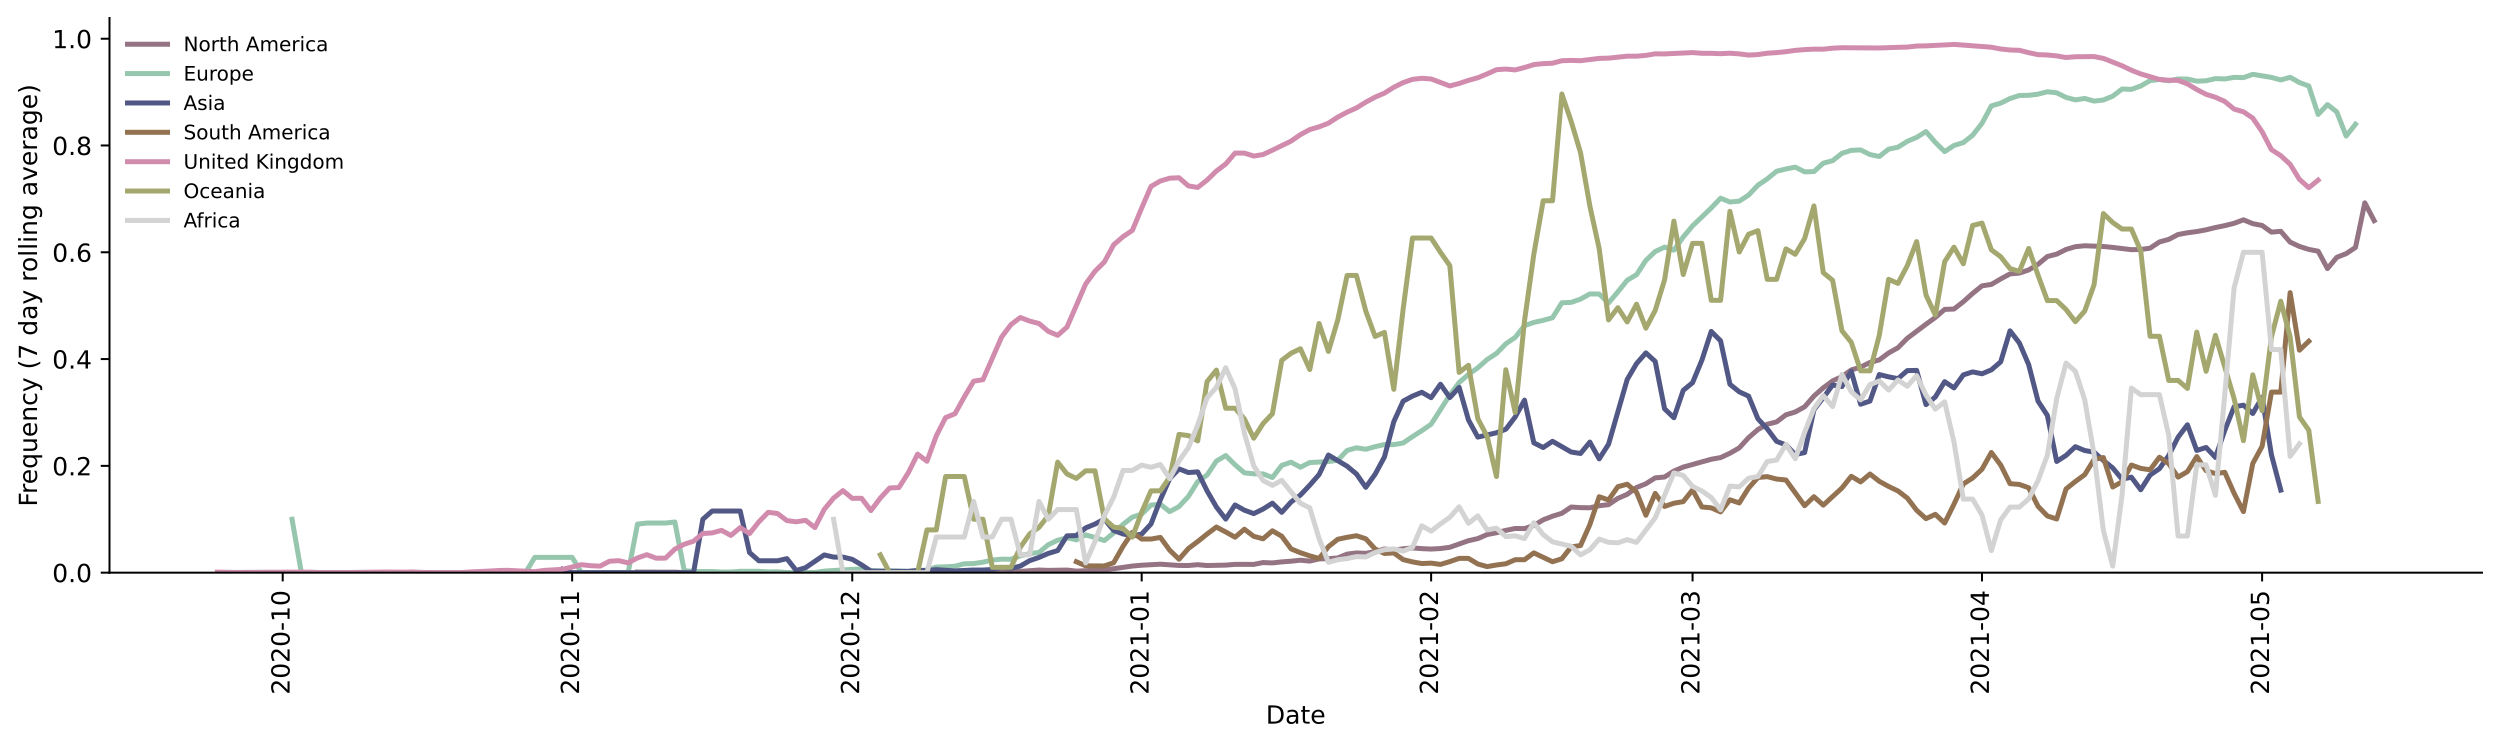 <?xml version="1.0" encoding="utf-8" standalone="no"?>
<!DOCTYPE svg PUBLIC "-//W3C//DTD SVG 1.1//EN"
  "http://www.w3.org/Graphics/SVG/1.1/DTD/svg11.dtd">
<!-- Created with matplotlib (https://matplotlib.org/) -->
<svg height="298.621pt" version="1.1" viewBox="0 0 999.581 298.621" width="999.581pt" xmlns="http://www.w3.org/2000/svg" xmlns:xlink="http://www.w3.org/1999/xlink">
 <defs>
  <style type="text/css">*{stroke-linecap:butt;stroke-linejoin:round;}</style>
 </defs>
 <g id="figure_1">
  <g id="patch_1">
   <path d="M 0 298.621 
L 999.581 298.621 
L 999.581 0 
L 0 0 
z
" style="fill:#ffffff;"/>
  </g>
  <g id="axes_1">
   <g id="patch_2">
    <path d="M 43.781 228.96 
L 992.381 228.96 
L 992.381 7.2 
L 43.781 7.2 
z
" style="fill:#ffffff;"/>
   </g>
   <g id="matplotlib.axis_1">
    <g id="xtick_1">
     <g id="line2d_1">
      <defs>
       <path d="M 0 0 
L 0 3.5 
" id="mb6d59437ed" style="stroke:#000000;stroke-width:0.8;"/>
      </defs>
      <g>
       <use style="stroke:#000000;stroke-width:0.8;" x="113.032" xlink:href="#mb6d59437ed" y="228.96"/>
      </g>
     </g>
     <g id="text_1">
      <!-- 2020-10 -->
      <g transform="translate(115.791 277.743)rotate(-90)scale(0.1 -0.1)">
       <defs>
        <path d="M 19.188 8.297 
L 53.609 8.297 
L 53.609 0 
L 7.328 0 
L 7.328 8.297 
Q 12.938 14.109 22.625 23.891 
Q 32.328 33.688 34.812 36.531 
Q 39.547 41.844 41.422 45.531 
Q 43.312 49.219 43.312 52.781 
Q 43.312 58.594 39.234 62.25 
Q 35.156 65.922 28.609 65.922 
Q 23.969 65.922 18.812 64.312 
Q 13.672 62.703 7.812 59.422 
L 7.812 69.391 
Q 13.766 71.781 18.938 73 
Q 24.125 74.219 28.422 74.219 
Q 39.75 74.219 46.484 68.547 
Q 53.219 62.891 53.219 53.422 
Q 53.219 48.922 51.531 44.891 
Q 49.859 40.875 45.406 35.406 
Q 44.188 33.984 37.641 27.219 
Q 31.109 20.453 19.188 8.297 
z
" id="DejaVuSans-50"/>
        <path d="M 31.781 66.406 
Q 24.172 66.406 20.328 58.906 
Q 16.5 51.422 16.5 36.375 
Q 16.5 21.391 20.328 13.891 
Q 24.172 6.391 31.781 6.391 
Q 39.453 6.391 43.281 13.891 
Q 47.125 21.391 47.125 36.375 
Q 47.125 51.422 43.281 58.906 
Q 39.453 66.406 31.781 66.406 
z
M 31.781 74.219 
Q 44.047 74.219 50.516 64.516 
Q 56.984 54.828 56.984 36.375 
Q 56.984 17.969 50.516 8.266 
Q 44.047 -1.422 31.781 -1.422 
Q 19.531 -1.422 13.062 8.266 
Q 6.594 17.969 6.594 36.375 
Q 6.594 54.828 13.062 64.516 
Q 19.531 74.219 31.781 74.219 
z
" id="DejaVuSans-48"/>
        <path d="M 4.891 31.391 
L 31.203 31.391 
L 31.203 23.391 
L 4.891 23.391 
z
" id="DejaVuSans-45"/>
        <path d="M 12.406 8.297 
L 28.516 8.297 
L 28.516 63.922 
L 10.984 60.406 
L 10.984 69.391 
L 28.422 72.906 
L 38.281 72.906 
L 38.281 8.297 
L 54.391 8.297 
L 54.391 0 
L 12.406 0 
z
" id="DejaVuSans-49"/>
       </defs>
       <use xlink:href="#DejaVuSans-50"/>
       <use x="63.623" xlink:href="#DejaVuSans-48"/>
       <use x="127.246" xlink:href="#DejaVuSans-50"/>
       <use x="190.869" xlink:href="#DejaVuSans-48"/>
       <use x="254.492" xlink:href="#DejaVuSans-45"/>
       <use x="290.576" xlink:href="#DejaVuSans-49"/>
       <use x="354.199" xlink:href="#DejaVuSans-48"/>
      </g>
     </g>
    </g>
    <g id="xtick_2">
     <g id="line2d_2">
      <g>
       <use style="stroke:#000000;stroke-width:0.8;" x="228.76" xlink:href="#mb6d59437ed" y="228.96"/>
      </g>
     </g>
     <g id="text_2">
      <!-- 2020-11 -->
      <g transform="translate(231.519 277.743)rotate(-90)scale(0.1 -0.1)">
       <use xlink:href="#DejaVuSans-50"/>
       <use x="63.623" xlink:href="#DejaVuSans-48"/>
       <use x="127.246" xlink:href="#DejaVuSans-50"/>
       <use x="190.869" xlink:href="#DejaVuSans-48"/>
       <use x="254.492" xlink:href="#DejaVuSans-45"/>
       <use x="290.576" xlink:href="#DejaVuSans-49"/>
       <use x="354.199" xlink:href="#DejaVuSans-49"/>
      </g>
     </g>
    </g>
    <g id="xtick_3">
     <g id="line2d_3">
      <g>
       <use style="stroke:#000000;stroke-width:0.8;" x="340.755" xlink:href="#mb6d59437ed" y="228.96"/>
      </g>
     </g>
     <g id="text_3">
      <!-- 2020-12 -->
      <g transform="translate(343.515 277.743)rotate(-90)scale(0.1 -0.1)">
       <use xlink:href="#DejaVuSans-50"/>
       <use x="63.623" xlink:href="#DejaVuSans-48"/>
       <use x="127.246" xlink:href="#DejaVuSans-50"/>
       <use x="190.869" xlink:href="#DejaVuSans-48"/>
       <use x="254.492" xlink:href="#DejaVuSans-45"/>
       <use x="290.576" xlink:href="#DejaVuSans-49"/>
       <use x="354.199" xlink:href="#DejaVuSans-50"/>
      </g>
     </g>
    </g>
    <g id="xtick_4">
     <g id="line2d_4">
      <g>
       <use style="stroke:#000000;stroke-width:0.8;" x="456.484" xlink:href="#mb6d59437ed" y="228.96"/>
      </g>
     </g>
     <g id="text_4">
      <!-- 2021-01 -->
      <g transform="translate(459.243 277.743)rotate(-90)scale(0.1 -0.1)">
       <use xlink:href="#DejaVuSans-50"/>
       <use x="63.623" xlink:href="#DejaVuSans-48"/>
       <use x="127.246" xlink:href="#DejaVuSans-50"/>
       <use x="190.869" xlink:href="#DejaVuSans-49"/>
       <use x="254.492" xlink:href="#DejaVuSans-45"/>
       <use x="290.576" xlink:href="#DejaVuSans-48"/>
       <use x="354.199" xlink:href="#DejaVuSans-49"/>
      </g>
     </g>
    </g>
    <g id="xtick_5">
     <g id="line2d_5">
      <g>
       <use style="stroke:#000000;stroke-width:0.8;" x="572.212" xlink:href="#mb6d59437ed" y="228.96"/>
      </g>
     </g>
     <g id="text_5">
      <!-- 2021-02 -->
      <g transform="translate(574.972 277.743)rotate(-90)scale(0.1 -0.1)">
       <use xlink:href="#DejaVuSans-50"/>
       <use x="63.623" xlink:href="#DejaVuSans-48"/>
       <use x="127.246" xlink:href="#DejaVuSans-50"/>
       <use x="190.869" xlink:href="#DejaVuSans-49"/>
       <use x="254.492" xlink:href="#DejaVuSans-45"/>
       <use x="290.576" xlink:href="#DejaVuSans-48"/>
       <use x="354.199" xlink:href="#DejaVuSans-50"/>
      </g>
     </g>
    </g>
    <g id="xtick_6">
     <g id="line2d_6">
      <g>
       <use style="stroke:#000000;stroke-width:0.8;" x="676.741" xlink:href="#mb6d59437ed" y="228.96"/>
      </g>
     </g>
     <g id="text_6">
      <!-- 2021-03 -->
      <g transform="translate(679.501 277.743)rotate(-90)scale(0.1 -0.1)">
       <defs>
        <path d="M 40.578 39.312 
Q 47.656 37.797 51.625 33 
Q 55.609 28.219 55.609 21.188 
Q 55.609 10.406 48.188 4.484 
Q 40.766 -1.422 27.094 -1.422 
Q 22.516 -1.422 17.656 -0.516 
Q 12.797 0.391 7.625 2.203 
L 7.625 11.719 
Q 11.719 9.328 16.594 8.109 
Q 21.484 6.891 26.812 6.891 
Q 36.078 6.891 40.938 10.547 
Q 45.797 14.203 45.797 21.188 
Q 45.797 27.641 41.281 31.266 
Q 36.766 34.906 28.719 34.906 
L 20.219 34.906 
L 20.219 43.016 
L 29.109 43.016 
Q 36.375 43.016 40.234 45.922 
Q 44.094 48.828 44.094 54.297 
Q 44.094 59.906 40.109 62.906 
Q 36.141 65.922 28.719 65.922 
Q 24.656 65.922 20.016 65.031 
Q 15.375 64.156 9.812 62.312 
L 9.812 71.094 
Q 15.438 72.656 20.344 73.438 
Q 25.25 74.219 29.594 74.219 
Q 40.828 74.219 47.359 69.109 
Q 53.906 64.016 53.906 55.328 
Q 53.906 49.266 50.438 45.094 
Q 46.969 40.922 40.578 39.312 
z
" id="DejaVuSans-51"/>
       </defs>
       <use xlink:href="#DejaVuSans-50"/>
       <use x="63.623" xlink:href="#DejaVuSans-48"/>
       <use x="127.246" xlink:href="#DejaVuSans-50"/>
       <use x="190.869" xlink:href="#DejaVuSans-49"/>
       <use x="254.492" xlink:href="#DejaVuSans-45"/>
       <use x="290.576" xlink:href="#DejaVuSans-48"/>
       <use x="354.199" xlink:href="#DejaVuSans-51"/>
      </g>
     </g>
    </g>
    <g id="xtick_7">
     <g id="line2d_7">
      <g>
       <use style="stroke:#000000;stroke-width:0.8;" x="792.47" xlink:href="#mb6d59437ed" y="228.96"/>
      </g>
     </g>
     <g id="text_7">
      <!-- 2021-04 -->
      <g transform="translate(795.229 277.743)rotate(-90)scale(0.1 -0.1)">
       <defs>
        <path d="M 37.797 64.312 
L 12.891 25.391 
L 37.797 25.391 
z
M 35.203 72.906 
L 47.609 72.906 
L 47.609 25.391 
L 58.016 25.391 
L 58.016 17.188 
L 47.609 17.188 
L 47.609 0 
L 37.797 0 
L 37.797 17.188 
L 4.891 17.188 
L 4.891 26.703 
z
" id="DejaVuSans-52"/>
       </defs>
       <use xlink:href="#DejaVuSans-50"/>
       <use x="63.623" xlink:href="#DejaVuSans-48"/>
       <use x="127.246" xlink:href="#DejaVuSans-50"/>
       <use x="190.869" xlink:href="#DejaVuSans-49"/>
       <use x="254.492" xlink:href="#DejaVuSans-45"/>
       <use x="290.576" xlink:href="#DejaVuSans-48"/>
       <use x="354.199" xlink:href="#DejaVuSans-52"/>
      </g>
     </g>
    </g>
    <g id="xtick_8">
     <g id="line2d_8">
      <g>
       <use style="stroke:#000000;stroke-width:0.8;" x="904.465" xlink:href="#mb6d59437ed" y="228.96"/>
      </g>
     </g>
     <g id="text_8">
      <!-- 2021-05 -->
      <g transform="translate(907.224 277.743)rotate(-90)scale(0.1 -0.1)">
       <defs>
        <path d="M 10.797 72.906 
L 49.516 72.906 
L 49.516 64.594 
L 19.828 64.594 
L 19.828 46.734 
Q 21.969 47.469 24.109 47.828 
Q 26.266 48.188 28.422 48.188 
Q 40.625 48.188 47.75 41.5 
Q 54.891 34.812 54.891 23.391 
Q 54.891 11.625 47.562 5.094 
Q 40.234 -1.422 26.906 -1.422 
Q 22.312 -1.422 17.547 -0.641 
Q 12.797 0.141 7.719 1.703 
L 7.719 11.625 
Q 12.109 9.234 16.797 8.062 
Q 21.484 6.891 26.703 6.891 
Q 35.156 6.891 40.078 11.328 
Q 45.016 15.766 45.016 23.391 
Q 45.016 31 40.078 35.438 
Q 35.156 39.891 26.703 39.891 
Q 22.75 39.891 18.812 39.016 
Q 14.891 38.141 10.797 36.281 
z
" id="DejaVuSans-53"/>
       </defs>
       <use xlink:href="#DejaVuSans-50"/>
       <use x="63.623" xlink:href="#DejaVuSans-48"/>
       <use x="127.246" xlink:href="#DejaVuSans-50"/>
       <use x="190.869" xlink:href="#DejaVuSans-49"/>
       <use x="254.492" xlink:href="#DejaVuSans-45"/>
       <use x="290.576" xlink:href="#DejaVuSans-48"/>
       <use x="354.199" xlink:href="#DejaVuSans-53"/>
      </g>
     </g>
    </g>
    <g id="text_9">
     <!-- Date -->
     <g transform="translate(506.13 289.341)scale(0.1 -0.1)">
      <defs>
       <path d="M 19.672 64.797 
L 19.672 8.109 
L 31.594 8.109 
Q 46.688 8.109 53.688 14.938 
Q 60.688 21.781 60.688 36.531 
Q 60.688 51.172 53.688 57.984 
Q 46.688 64.797 31.594 64.797 
z
M 9.812 72.906 
L 30.078 72.906 
Q 51.266 72.906 61.172 64.094 
Q 71.094 55.281 71.094 36.531 
Q 71.094 17.672 61.125 8.828 
Q 51.172 0 30.078 0 
L 9.812 0 
z
" id="DejaVuSans-68"/>
       <path d="M 34.281 27.484 
Q 23.391 27.484 19.188 25 
Q 14.984 22.516 14.984 16.5 
Q 14.984 11.719 18.141 8.906 
Q 21.297 6.109 26.703 6.109 
Q 34.188 6.109 38.703 11.406 
Q 43.219 16.703 43.219 25.484 
L 43.219 27.484 
z
M 52.203 31.203 
L 52.203 0 
L 43.219 0 
L 43.219 8.297 
Q 40.141 3.328 35.547 0.953 
Q 30.953 -1.422 24.312 -1.422 
Q 15.922 -1.422 10.953 3.297 
Q 6 8.016 6 15.922 
Q 6 25.141 12.172 29.828 
Q 18.359 34.516 30.609 34.516 
L 43.219 34.516 
L 43.219 35.406 
Q 43.219 41.609 39.141 45 
Q 35.062 48.391 27.688 48.391 
Q 23 48.391 18.547 47.266 
Q 14.109 46.141 10.016 43.891 
L 10.016 52.203 
Q 14.938 54.109 19.578 55.047 
Q 24.219 56 28.609 56 
Q 40.484 56 46.344 49.844 
Q 52.203 43.703 52.203 31.203 
z
" id="DejaVuSans-97"/>
       <path d="M 18.312 70.219 
L 18.312 54.688 
L 36.812 54.688 
L 36.812 47.703 
L 18.312 47.703 
L 18.312 18.016 
Q 18.312 11.328 20.141 9.422 
Q 21.969 7.516 27.594 7.516 
L 36.812 7.516 
L 36.812 0 
L 27.594 0 
Q 17.188 0 13.234 3.875 
Q 9.281 7.766 9.281 18.016 
L 9.281 47.703 
L 2.688 47.703 
L 2.688 54.688 
L 9.281 54.688 
L 9.281 70.219 
z
" id="DejaVuSans-116"/>
       <path d="M 56.203 29.594 
L 56.203 25.203 
L 14.891 25.203 
Q 15.484 15.922 20.484 11.062 
Q 25.484 6.203 34.422 6.203 
Q 39.594 6.203 44.453 7.469 
Q 49.312 8.734 54.109 11.281 
L 54.109 2.781 
Q 49.266 0.734 44.188 -0.344 
Q 39.109 -1.422 33.891 -1.422 
Q 20.797 -1.422 13.156 6.188 
Q 5.516 13.812 5.516 26.812 
Q 5.516 40.234 12.766 48.109 
Q 20.016 56 32.328 56 
Q 43.359 56 49.781 48.891 
Q 56.203 41.797 56.203 29.594 
z
M 47.219 32.234 
Q 47.125 39.594 43.094 43.984 
Q 39.062 48.391 32.422 48.391 
Q 24.906 48.391 20.391 44.141 
Q 15.875 39.891 15.188 32.172 
z
" id="DejaVuSans-101"/>
      </defs>
      <use xlink:href="#DejaVuSans-68"/>
      <use x="77.002" xlink:href="#DejaVuSans-97"/>
      <use x="138.281" xlink:href="#DejaVuSans-116"/>
      <use x="177.49" xlink:href="#DejaVuSans-101"/>
     </g>
    </g>
   </g>
   <g id="matplotlib.axis_2">
    <g id="ytick_1">
     <g id="line2d_9">
      <defs>
       <path d="M 0 0 
L -3.5 0 
" id="mf42c16e3db" style="stroke:#000000;stroke-width:0.8;"/>
      </defs>
      <g>
       <use style="stroke:#000000;stroke-width:0.8;" x="43.781" xlink:href="#mf42c16e3db" y="228.96"/>
      </g>
     </g>
     <g id="text_10">
      <!-- 0.0 -->
      <g transform="translate(20.878 232.759)scale(0.1 -0.1)">
       <defs>
        <path d="M 10.688 12.406 
L 21 12.406 
L 21 0 
L 10.688 0 
z
" id="DejaVuSans-46"/>
       </defs>
       <use xlink:href="#DejaVuSans-48"/>
       <use x="63.623" xlink:href="#DejaVuSans-46"/>
       <use x="95.41" xlink:href="#DejaVuSans-48"/>
      </g>
     </g>
    </g>
    <g id="ytick_2">
     <g id="line2d_10">
      <g>
       <use style="stroke:#000000;stroke-width:0.8;" x="43.781" xlink:href="#mf42c16e3db" y="186.263"/>
      </g>
     </g>
     <g id="text_11">
      <!-- 0.2 -->
      <g transform="translate(20.878 190.062)scale(0.1 -0.1)">
       <use xlink:href="#DejaVuSans-48"/>
       <use x="63.623" xlink:href="#DejaVuSans-46"/>
       <use x="95.41" xlink:href="#DejaVuSans-50"/>
      </g>
     </g>
    </g>
    <g id="ytick_3">
     <g id="line2d_11">
      <g>
       <use style="stroke:#000000;stroke-width:0.8;" x="43.781" xlink:href="#mf42c16e3db" y="143.566"/>
      </g>
     </g>
     <g id="text_12">
      <!-- 0.4 -->
      <g transform="translate(20.878 147.365)scale(0.1 -0.1)">
       <use xlink:href="#DejaVuSans-48"/>
       <use x="63.623" xlink:href="#DejaVuSans-46"/>
       <use x="95.41" xlink:href="#DejaVuSans-52"/>
      </g>
     </g>
    </g>
    <g id="ytick_4">
     <g id="line2d_12">
      <g>
       <use style="stroke:#000000;stroke-width:0.8;" x="43.781" xlink:href="#mf42c16e3db" y="100.869"/>
      </g>
     </g>
     <g id="text_13">
      <!-- 0.6 -->
      <g transform="translate(20.878 104.668)scale(0.1 -0.1)">
       <defs>
        <path d="M 33.016 40.375 
Q 26.375 40.375 22.484 35.828 
Q 18.609 31.297 18.609 23.391 
Q 18.609 15.531 22.484 10.953 
Q 26.375 6.391 33.016 6.391 
Q 39.656 6.391 43.531 10.953 
Q 47.406 15.531 47.406 23.391 
Q 47.406 31.297 43.531 35.828 
Q 39.656 40.375 33.016 40.375 
z
M 52.594 71.297 
L 52.594 62.312 
Q 48.875 64.062 45.094 64.984 
Q 41.312 65.922 37.594 65.922 
Q 27.828 65.922 22.672 59.328 
Q 17.531 52.734 16.797 39.406 
Q 19.672 43.656 24.016 45.922 
Q 28.375 48.188 33.594 48.188 
Q 44.578 48.188 50.953 41.516 
Q 57.328 34.859 57.328 23.391 
Q 57.328 12.156 50.688 5.359 
Q 44.047 -1.422 33.016 -1.422 
Q 20.359 -1.422 13.672 8.266 
Q 6.984 17.969 6.984 36.375 
Q 6.984 53.656 15.188 63.938 
Q 23.391 74.219 37.203 74.219 
Q 40.922 74.219 44.703 73.484 
Q 48.484 72.75 52.594 71.297 
z
" id="DejaVuSans-54"/>
       </defs>
       <use xlink:href="#DejaVuSans-48"/>
       <use x="63.623" xlink:href="#DejaVuSans-46"/>
       <use x="95.41" xlink:href="#DejaVuSans-54"/>
      </g>
     </g>
    </g>
    <g id="ytick_5">
     <g id="line2d_13">
      <g>
       <use style="stroke:#000000;stroke-width:0.8;" x="43.781" xlink:href="#mf42c16e3db" y="58.172"/>
      </g>
     </g>
     <g id="text_14">
      <!-- 0.8 -->
      <g transform="translate(20.878 61.971)scale(0.1 -0.1)">
       <defs>
        <path d="M 31.781 34.625 
Q 24.75 34.625 20.719 30.859 
Q 16.703 27.094 16.703 20.516 
Q 16.703 13.922 20.719 10.156 
Q 24.75 6.391 31.781 6.391 
Q 38.812 6.391 42.859 10.172 
Q 46.922 13.969 46.922 20.516 
Q 46.922 27.094 42.891 30.859 
Q 38.875 34.625 31.781 34.625 
z
M 21.922 38.812 
Q 15.578 40.375 12.031 44.719 
Q 8.5 49.078 8.5 55.328 
Q 8.5 64.062 14.719 69.141 
Q 20.953 74.219 31.781 74.219 
Q 42.672 74.219 48.875 69.141 
Q 55.078 64.062 55.078 55.328 
Q 55.078 49.078 51.531 44.719 
Q 48 40.375 41.703 38.812 
Q 48.828 37.156 52.797 32.312 
Q 56.781 27.484 56.781 20.516 
Q 56.781 9.906 50.312 4.234 
Q 43.844 -1.422 31.781 -1.422 
Q 19.734 -1.422 13.25 4.234 
Q 6.781 9.906 6.781 20.516 
Q 6.781 27.484 10.781 32.312 
Q 14.797 37.156 21.922 38.812 
z
M 18.312 54.391 
Q 18.312 48.734 21.844 45.562 
Q 25.391 42.391 31.781 42.391 
Q 38.141 42.391 41.719 45.562 
Q 45.312 48.734 45.312 54.391 
Q 45.312 60.062 41.719 63.234 
Q 38.141 66.406 31.781 66.406 
Q 25.391 66.406 21.844 63.234 
Q 18.312 60.062 18.312 54.391 
z
" id="DejaVuSans-56"/>
       </defs>
       <use xlink:href="#DejaVuSans-48"/>
       <use x="63.623" xlink:href="#DejaVuSans-46"/>
       <use x="95.41" xlink:href="#DejaVuSans-56"/>
      </g>
     </g>
    </g>
    <g id="ytick_6">
     <g id="line2d_14">
      <g>
       <use style="stroke:#000000;stroke-width:0.8;" x="43.781" xlink:href="#mf42c16e3db" y="15.474"/>
      </g>
     </g>
     <g id="text_15">
      <!-- 1.0 -->
      <g transform="translate(20.878 19.274)scale(0.1 -0.1)">
       <use xlink:href="#DejaVuSans-49"/>
       <use x="63.623" xlink:href="#DejaVuSans-46"/>
       <use x="95.41" xlink:href="#DejaVuSans-48"/>
      </g>
     </g>
    </g>
    <g id="text_16">
     <!-- Frequency (7 day rolling average) -->
     <g transform="translate(14.798 202.529)rotate(-90)scale(0.1 -0.1)">
      <defs>
       <path d="M 9.812 72.906 
L 51.703 72.906 
L 51.703 64.594 
L 19.672 64.594 
L 19.672 43.109 
L 48.578 43.109 
L 48.578 34.812 
L 19.672 34.812 
L 19.672 0 
L 9.812 0 
z
" id="DejaVuSans-70"/>
       <path d="M 41.109 46.297 
Q 39.594 47.172 37.812 47.578 
Q 36.031 48 33.891 48 
Q 26.266 48 22.188 43.047 
Q 18.109 38.094 18.109 28.812 
L 18.109 0 
L 9.078 0 
L 9.078 54.688 
L 18.109 54.688 
L 18.109 46.188 
Q 20.953 51.172 25.484 53.578 
Q 30.031 56 36.531 56 
Q 37.453 56 38.578 55.875 
Q 39.703 55.766 41.062 55.516 
z
" id="DejaVuSans-114"/>
       <path d="M 14.797 27.297 
Q 14.797 17.391 18.875 11.75 
Q 22.953 6.109 30.078 6.109 
Q 37.203 6.109 41.297 11.75 
Q 45.406 17.391 45.406 27.297 
Q 45.406 37.203 41.297 42.844 
Q 37.203 48.484 30.078 48.484 
Q 22.953 48.484 18.875 42.844 
Q 14.797 37.203 14.797 27.297 
z
M 45.406 8.203 
Q 42.578 3.328 38.25 0.953 
Q 33.938 -1.422 27.875 -1.422 
Q 17.969 -1.422 11.734 6.484 
Q 5.516 14.406 5.516 27.297 
Q 5.516 40.188 11.734 48.094 
Q 17.969 56 27.875 56 
Q 33.938 56 38.25 53.625 
Q 42.578 51.266 45.406 46.391 
L 45.406 54.688 
L 54.391 54.688 
L 54.391 -20.797 
L 45.406 -20.797 
z
" id="DejaVuSans-113"/>
       <path d="M 8.5 21.578 
L 8.5 54.688 
L 17.484 54.688 
L 17.484 21.922 
Q 17.484 14.156 20.5 10.266 
Q 23.531 6.391 29.594 6.391 
Q 36.859 6.391 41.078 11.031 
Q 45.312 15.672 45.312 23.688 
L 45.312 54.688 
L 54.297 54.688 
L 54.297 0 
L 45.312 0 
L 45.312 8.406 
Q 42.047 3.422 37.719 1 
Q 33.406 -1.422 27.688 -1.422 
Q 18.266 -1.422 13.375 4.438 
Q 8.5 10.297 8.5 21.578 
z
M 31.109 56 
z
" id="DejaVuSans-117"/>
       <path d="M 54.891 33.016 
L 54.891 0 
L 45.906 0 
L 45.906 32.719 
Q 45.906 40.484 42.875 44.328 
Q 39.844 48.188 33.797 48.188 
Q 26.516 48.188 22.312 43.547 
Q 18.109 38.922 18.109 30.906 
L 18.109 0 
L 9.078 0 
L 9.078 54.688 
L 18.109 54.688 
L 18.109 46.188 
Q 21.344 51.125 25.703 53.562 
Q 30.078 56 35.797 56 
Q 45.219 56 50.047 50.172 
Q 54.891 44.344 54.891 33.016 
z
" id="DejaVuSans-110"/>
       <path d="M 48.781 52.594 
L 48.781 44.188 
Q 44.969 46.297 41.141 47.344 
Q 37.312 48.391 33.406 48.391 
Q 24.656 48.391 19.812 42.844 
Q 14.984 37.312 14.984 27.297 
Q 14.984 17.281 19.812 11.734 
Q 24.656 6.203 33.406 6.203 
Q 37.312 6.203 41.141 7.25 
Q 44.969 8.297 48.781 10.406 
L 48.781 2.094 
Q 45.016 0.344 40.984 -0.531 
Q 36.969 -1.422 32.422 -1.422 
Q 20.062 -1.422 12.781 6.344 
Q 5.516 14.109 5.516 27.297 
Q 5.516 40.672 12.859 48.328 
Q 20.219 56 33.016 56 
Q 37.156 56 41.109 55.141 
Q 45.062 54.297 48.781 52.594 
z
" id="DejaVuSans-99"/>
       <path d="M 32.172 -5.078 
Q 28.375 -14.844 24.75 -17.812 
Q 21.141 -20.797 15.094 -20.797 
L 7.906 -20.797 
L 7.906 -13.281 
L 13.188 -13.281 
Q 16.891 -13.281 18.938 -11.516 
Q 21 -9.766 23.484 -3.219 
L 25.094 0.875 
L 2.984 54.688 
L 12.5 54.688 
L 29.594 11.922 
L 46.688 54.688 
L 56.203 54.688 
z
" id="DejaVuSans-121"/>
       <path id="DejaVuSans-32"/>
       <path d="M 31 75.875 
Q 24.469 64.656 21.281 53.656 
Q 18.109 42.672 18.109 31.391 
Q 18.109 20.125 21.312 9.062 
Q 24.516 -2 31 -13.188 
L 23.188 -13.188 
Q 15.875 -1.703 12.234 9.375 
Q 8.594 20.453 8.594 31.391 
Q 8.594 42.281 12.203 53.312 
Q 15.828 64.359 23.188 75.875 
z
" id="DejaVuSans-40"/>
       <path d="M 8.203 72.906 
L 55.078 72.906 
L 55.078 68.703 
L 28.609 0 
L 18.312 0 
L 43.219 64.594 
L 8.203 64.594 
z
" id="DejaVuSans-55"/>
       <path d="M 45.406 46.391 
L 45.406 75.984 
L 54.391 75.984 
L 54.391 0 
L 45.406 0 
L 45.406 8.203 
Q 42.578 3.328 38.25 0.953 
Q 33.938 -1.422 27.875 -1.422 
Q 17.969 -1.422 11.734 6.484 
Q 5.516 14.406 5.516 27.297 
Q 5.516 40.188 11.734 48.094 
Q 17.969 56 27.875 56 
Q 33.938 56 38.25 53.625 
Q 42.578 51.266 45.406 46.391 
z
M 14.797 27.297 
Q 14.797 17.391 18.875 11.75 
Q 22.953 6.109 30.078 6.109 
Q 37.203 6.109 41.297 11.75 
Q 45.406 17.391 45.406 27.297 
Q 45.406 37.203 41.297 42.844 
Q 37.203 48.484 30.078 48.484 
Q 22.953 48.484 18.875 42.844 
Q 14.797 37.203 14.797 27.297 
z
" id="DejaVuSans-100"/>
       <path d="M 30.609 48.391 
Q 23.391 48.391 19.188 42.75 
Q 14.984 37.109 14.984 27.297 
Q 14.984 17.484 19.156 11.844 
Q 23.344 6.203 30.609 6.203 
Q 37.797 6.203 41.984 11.859 
Q 46.188 17.531 46.188 27.297 
Q 46.188 37.016 41.984 42.703 
Q 37.797 48.391 30.609 48.391 
z
M 30.609 56 
Q 42.328 56 49.016 48.375 
Q 55.719 40.766 55.719 27.297 
Q 55.719 13.875 49.016 6.219 
Q 42.328 -1.422 30.609 -1.422 
Q 18.844 -1.422 12.172 6.219 
Q 5.516 13.875 5.516 27.297 
Q 5.516 40.766 12.172 48.375 
Q 18.844 56 30.609 56 
z
" id="DejaVuSans-111"/>
       <path d="M 9.422 75.984 
L 18.406 75.984 
L 18.406 0 
L 9.422 0 
z
" id="DejaVuSans-108"/>
       <path d="M 9.422 54.688 
L 18.406 54.688 
L 18.406 0 
L 9.422 0 
z
M 9.422 75.984 
L 18.406 75.984 
L 18.406 64.594 
L 9.422 64.594 
z
" id="DejaVuSans-105"/>
       <path d="M 45.406 27.984 
Q 45.406 37.75 41.375 43.109 
Q 37.359 48.484 30.078 48.484 
Q 22.859 48.484 18.828 43.109 
Q 14.797 37.75 14.797 27.984 
Q 14.797 18.266 18.828 12.891 
Q 22.859 7.516 30.078 7.516 
Q 37.359 7.516 41.375 12.891 
Q 45.406 18.266 45.406 27.984 
z
M 54.391 6.781 
Q 54.391 -7.172 48.188 -13.984 
Q 42 -20.797 29.203 -20.797 
Q 24.469 -20.797 20.266 -20.094 
Q 16.062 -19.391 12.109 -17.922 
L 12.109 -9.188 
Q 16.062 -11.328 19.922 -12.344 
Q 23.781 -13.375 27.781 -13.375 
Q 36.625 -13.375 41.016 -8.766 
Q 45.406 -4.156 45.406 5.172 
L 45.406 9.625 
Q 42.625 4.781 38.281 2.391 
Q 33.938 0 27.875 0 
Q 17.828 0 11.672 7.656 
Q 5.516 15.328 5.516 27.984 
Q 5.516 40.672 11.672 48.328 
Q 17.828 56 27.875 56 
Q 33.938 56 38.281 53.609 
Q 42.625 51.219 45.406 46.391 
L 45.406 54.688 
L 54.391 54.688 
z
" id="DejaVuSans-103"/>
       <path d="M 2.984 54.688 
L 12.5 54.688 
L 29.594 8.797 
L 46.688 54.688 
L 56.203 54.688 
L 35.688 0 
L 23.484 0 
z
" id="DejaVuSans-118"/>
       <path d="M 8.016 75.875 
L 15.828 75.875 
Q 23.141 64.359 26.781 53.312 
Q 30.422 42.281 30.422 31.391 
Q 30.422 20.453 26.781 9.375 
Q 23.141 -1.703 15.828 -13.188 
L 8.016 -13.188 
Q 14.5 -2 17.703 9.062 
Q 20.906 20.125 20.906 31.391 
Q 20.906 42.672 17.703 53.656 
Q 14.5 64.656 8.016 75.875 
z
" id="DejaVuSans-41"/>
      </defs>
      <use xlink:href="#DejaVuSans-70"/>
      <use x="50.27" xlink:href="#DejaVuSans-114"/>
      <use x="89.133" xlink:href="#DejaVuSans-101"/>
      <use x="150.656" xlink:href="#DejaVuSans-113"/>
      <use x="214.133" xlink:href="#DejaVuSans-117"/>
      <use x="277.512" xlink:href="#DejaVuSans-101"/>
      <use x="339.035" xlink:href="#DejaVuSans-110"/>
      <use x="402.414" xlink:href="#DejaVuSans-99"/>
      <use x="457.395" xlink:href="#DejaVuSans-121"/>
      <use x="516.574" xlink:href="#DejaVuSans-32"/>
      <use x="548.361" xlink:href="#DejaVuSans-40"/>
      <use x="587.375" xlink:href="#DejaVuSans-55"/>
      <use x="650.998" xlink:href="#DejaVuSans-32"/>
      <use x="682.785" xlink:href="#DejaVuSans-100"/>
      <use x="746.262" xlink:href="#DejaVuSans-97"/>
      <use x="807.541" xlink:href="#DejaVuSans-121"/>
      <use x="866.721" xlink:href="#DejaVuSans-32"/>
      <use x="898.508" xlink:href="#DejaVuSans-114"/>
      <use x="937.371" xlink:href="#DejaVuSans-111"/>
      <use x="998.553" xlink:href="#DejaVuSans-108"/>
      <use x="1026.336" xlink:href="#DejaVuSans-108"/>
      <use x="1054.119" xlink:href="#DejaVuSans-105"/>
      <use x="1081.902" xlink:href="#DejaVuSans-110"/>
      <use x="1145.281" xlink:href="#DejaVuSans-103"/>
      <use x="1208.758" xlink:href="#DejaVuSans-32"/>
      <use x="1240.545" xlink:href="#DejaVuSans-97"/>
      <use x="1301.824" xlink:href="#DejaVuSans-118"/>
      <use x="1361.004" xlink:href="#DejaVuSans-101"/>
      <use x="1422.527" xlink:href="#DejaVuSans-114"/>
      <use x="1463.641" xlink:href="#DejaVuSans-97"/>
      <use x="1524.92" xlink:href="#DejaVuSans-103"/>
      <use x="1588.396" xlink:href="#DejaVuSans-101"/>
      <use x="1649.92" xlink:href="#DejaVuSans-41"/>
     </g>
    </g>
   </g>
   <g id="line2d_15">
    <path clip-path="url(#p7d8c7de071)" d="M 254.892 228.73 
L 266.092 228.771 
L 269.825 228.771 
L 273.558 228.96 
L 374.354 228.906 
L 381.82 228.846 
L 396.753 228.864 
L 404.219 228.575 
L 407.953 228.468 
L 415.419 227.92 
L 419.152 228.053 
L 426.618 227.928 
L 430.352 228.344 
L 437.818 228.026 
L 441.551 227.918 
L 452.751 226.319 
L 456.484 225.992 
L 463.95 225.582 
L 471.417 226.087 
L 475.15 226.103 
L 478.883 225.781 
L 482.616 226.116 
L 490.082 225.951 
L 493.816 225.656 
L 501.282 225.667 
L 505.015 224.926 
L 508.748 225.077 
L 512.481 224.662 
L 516.215 224.386 
L 519.948 223.981 
L 523.681 224.34 
L 527.414 223.469 
L 531.147 223.382 
L 534.881 223.081 
L 538.614 221.557 
L 542.347 221.082 
L 546.08 221.232 
L 549.813 220.592 
L 553.546 219.492 
L 557.28 219.992 
L 561.013 219.411 
L 564.746 219.075 
L 568.479 219.362 
L 572.212 219.531 
L 575.945 219.329 
L 579.679 218.823 
L 587.145 216.184 
L 590.878 215.347 
L 594.611 213.721 
L 598.345 213.011 
L 602.078 212.063 
L 605.811 211.301 
L 609.544 211.355 
L 613.277 210.09 
L 617.01 207.847 
L 620.744 206.391 
L 624.477 205.231 
L 628.21 202.732 
L 631.943 202.968 
L 635.676 203.033 
L 639.409 202.201 
L 643.143 201.78 
L 646.876 199.254 
L 650.609 197.649 
L 654.342 194.914 
L 658.075 193.424 
L 661.809 191.061 
L 665.542 190.731 
L 669.275 188.341 
L 673.008 186.755 
L 684.208 183.625 
L 687.941 182.961 
L 691.674 181.23 
L 695.407 179.072 
L 699.14 174.985 
L 702.873 171.738 
L 706.607 169.621 
L 710.34 168.687 
L 714.073 165.867 
L 717.806 164.714 
L 721.539 162.66 
L 725.273 158.355 
L 729.006 155.059 
L 732.739 152.295 
L 736.472 150.583 
L 740.205 147.912 
L 743.938 146.765 
L 747.672 144.935 
L 751.405 143.886 
L 755.138 141.121 
L 758.871 139.029 
L 762.604 135.255 
L 770.071 129.637 
L 773.804 126.927 
L 777.537 123.709 
L 781.27 123.554 
L 785.003 120.647 
L 788.737 117.293 
L 792.47 114.292 
L 796.203 113.717 
L 799.936 111.533 
L 803.669 109.502 
L 807.402 109.195 
L 811.136 107.943 
L 814.869 105.679 
L 818.602 102.558 
L 822.335 101.607 
L 826.068 99.742 
L 829.801 98.632 
L 833.535 98.262 
L 841.001 98.555 
L 844.734 98.923 
L 852.2 99.832 
L 855.934 99.748 
L 859.667 99.232 
L 863.4 96.743 
L 867.133 95.713 
L 870.866 93.765 
L 874.6 93.074 
L 878.333 92.582 
L 882.066 91.889 
L 885.799 90.969 
L 889.532 90.217 
L 893.265 89.286 
L 896.999 87.886 
L 900.732 89.426 
L 904.465 90.144 
L 908.198 92.807 
L 911.931 92.483 
L 915.664 96.81 
L 919.398 98.538 
L 923.131 99.72 
L 926.864 100.435 
L 930.597 107.383 
L 934.33 102.889 
L 938.064 101.42 
L 941.797 98.945 
L 945.53 81.101 
L 949.263 88.218 
L 949.263 88.218 
" style="fill:none;stroke:#947383;stroke-linecap:square;stroke-width:2;"/>
   </g>
   <g id="line2d_16">
    <path clip-path="url(#p7d8c7de071)" d="M 116.765 207.611 
L 120.498 228.96 
L 210.094 228.96 
L 213.827 222.86 
L 228.76 222.86 
L 232.493 228.96 
L 251.159 228.96 
L 254.892 209.552 
L 258.626 209.133 
L 266.092 209.133 
L 269.825 208.705 
L 273.558 228.112 
L 277.291 228.532 
L 284.758 228.511 
L 288.491 228.713 
L 292.224 228.713 
L 295.957 228.415 
L 303.424 228.436 
L 307.157 228.661 
L 310.89 228.61 
L 314.623 228.909 
L 325.823 228.909 
L 329.556 228.354 
L 337.022 227.864 
L 344.489 227.471 
L 348.222 228.076 
L 351.955 228.369 
L 355.688 228.225 
L 363.154 228.438 
L 370.621 227.909 
L 374.354 226.739 
L 378.087 226.635 
L 381.82 226.384 
L 385.554 225.425 
L 389.287 225.33 
L 393.02 224.77 
L 396.753 223.92 
L 400.486 223.575 
L 404.219 223.608 
L 407.953 222.256 
L 411.686 221.335 
L 415.419 220.898 
L 419.152 217.778 
L 422.885 216.008 
L 426.618 215.019 
L 430.352 215.852 
L 434.085 213.87 
L 437.818 214.934 
L 441.551 216.122 
L 445.284 213.074 
L 449.017 209.678 
L 452.751 206.772 
L 456.484 205.551 
L 460.217 201.958 
L 463.95 201.617 
L 467.683 204.572 
L 471.417 202.53 
L 475.15 198.501 
L 478.883 192.556 
L 482.616 189.948 
L 486.349 184.349 
L 490.082 182.143 
L 493.816 185.844 
L 497.549 189.064 
L 501.282 189.444 
L 505.015 189.481 
L 508.748 190.93 
L 512.481 186.061 
L 516.215 184.8 
L 519.948 186.803 
L 523.681 184.943 
L 531.147 184.545 
L 534.881 184.028 
L 538.614 180.103 
L 542.347 179.04 
L 546.08 179.626 
L 549.813 178.593 
L 553.546 177.743 
L 557.28 177.773 
L 561.013 177.119 
L 564.746 174.577 
L 568.479 172.194 
L 572.212 169.61 
L 579.679 157.957 
L 583.412 152.942 
L 587.145 149.697 
L 590.878 147.061 
L 594.611 143.73 
L 598.345 141.305 
L 602.078 137.463 
L 605.811 134.91 
L 609.544 130.192 
L 613.277 128.908 
L 617.01 128.074 
L 620.744 127.04 
L 624.477 121.07 
L 628.21 120.89 
L 631.943 119.589 
L 635.676 117.517 
L 639.409 117.57 
L 643.143 121.13 
L 646.876 116.693 
L 650.609 112.054 
L 654.342 109.832 
L 658.075 104.11 
L 661.809 100.569 
L 665.542 98.802 
L 669.275 100.027 
L 673.008 94.768 
L 676.741 90.301 
L 684.208 83.142 
L 687.941 79.237 
L 691.674 80.78 
L 695.407 80.432 
L 699.14 77.99 
L 702.873 74.059 
L 706.607 71.519 
L 710.34 68.469 
L 714.073 67.56 
L 717.806 66.826 
L 721.539 68.715 
L 725.273 68.597 
L 729.006 65.238 
L 732.739 64.244 
L 736.472 61.304 
L 740.205 60.118 
L 743.938 59.94 
L 747.672 61.797 
L 751.405 62.576 
L 755.138 59.623 
L 758.871 58.848 
L 762.604 56.515 
L 766.337 54.924 
L 770.071 52.611 
L 773.804 56.929 
L 777.537 60.614 
L 781.27 58.16 
L 785.003 57.007 
L 788.737 54.056 
L 792.47 49.31 
L 796.203 42.346 
L 799.936 41.237 
L 803.669 39.398 
L 807.402 38.174 
L 811.136 38.108 
L 814.869 37.651 
L 818.602 36.674 
L 822.335 37.107 
L 826.068 38.945 
L 829.801 39.942 
L 833.535 39.365 
L 837.268 40.417 
L 841.001 39.978 
L 844.734 38.455 
L 848.467 35.605 
L 852.2 35.737 
L 855.934 34.383 
L 859.667 32.241 
L 863.4 31.794 
L 867.133 32.308 
L 870.866 31.56 
L 874.6 31.618 
L 878.333 32.452 
L 882.066 32.292 
L 885.799 31.434 
L 889.532 31.568 
L 893.265 30.94 
L 896.999 31.033 
L 900.732 29.718 
L 908.198 30.946 
L 911.931 31.976 
L 915.664 30.912 
L 919.398 32.996 
L 923.131 34.383 
L 926.864 45.758 
L 930.597 41.822 
L 934.33 44.751 
L 938.064 54.404 
L 941.797 49.66 
L 941.797 49.66 
" style="fill:none;stroke:#96c6ad;stroke-linecap:square;stroke-width:2;"/>
   </g>
   <g id="line2d_17">
    <path clip-path="url(#p7d8c7de071)" d="M 225.027 227.626 
L 228.76 228.96 
L 277.291 228.96 
L 281.025 207.611 
L 284.758 204.327 
L 295.957 204.327 
L 299.69 220.931 
L 303.424 224.216 
L 310.89 224.216 
L 314.623 223.362 
L 318.356 228.106 
L 322.09 226.982 
L 329.556 221.883 
L 333.289 222.737 
L 337.022 222.737 
L 340.755 223.645 
L 344.489 225.846 
L 348.222 228.358 
L 363.154 228.459 
L 366.888 228.096 
L 370.621 228.096 
L 374.354 227.757 
L 381.82 228.258 
L 389.287 227.906 
L 393.02 227.915 
L 396.753 227.7 
L 400.486 226.871 
L 404.219 227.198 
L 407.953 226.348 
L 411.686 224.166 
L 415.419 222.884 
L 419.152 221.273 
L 422.885 220.141 
L 426.618 214.25 
L 430.352 214.139 
L 434.085 211.07 
L 437.818 209.528 
L 441.551 207.55 
L 445.284 212.101 
L 449.017 213.499 
L 452.751 214.229 
L 456.484 213.534 
L 460.217 209.488 
L 463.95 199.815 
L 467.683 191.355 
L 471.417 187.477 
L 475.15 188.936 
L 478.883 188.664 
L 482.616 196.244 
L 486.349 202.711 
L 490.082 207.547 
L 493.816 201.905 
L 497.549 203.988 
L 501.282 205.363 
L 505.015 203.538 
L 508.748 201.185 
L 512.481 204.845 
L 516.215 200.712 
L 519.948 197.946 
L 523.681 193.993 
L 527.414 189.728 
L 531.147 181.942 
L 538.614 186.406 
L 542.347 189.495 
L 546.08 194.847 
L 549.813 189.613 
L 553.546 182.706 
L 557.28 168.612 
L 561.013 160.41 
L 564.746 158.383 
L 568.479 156.843 
L 572.212 158.997 
L 575.945 153.634 
L 579.679 158.964 
L 583.412 154.883 
L 587.145 167.902 
L 590.878 174.764 
L 598.345 173.042 
L 602.078 171.622 
L 605.811 166.735 
L 609.544 159.993 
L 613.277 177.059 
L 617.01 178.936 
L 620.744 176.448 
L 628.21 180.73 
L 631.943 181.319 
L 635.676 176.758 
L 639.409 183.469 
L 643.143 177.63 
L 650.609 151.72 
L 654.342 145.377 
L 658.075 141.099 
L 661.809 144.526 
L 665.542 163.447 
L 669.275 167.019 
L 673.008 156.076 
L 676.741 153.012 
L 680.474 143.982 
L 684.208 132.514 
L 687.941 136.282 
L 691.674 153.636 
L 695.407 156.662 
L 699.14 158.377 
L 702.873 167.448 
L 706.607 171.473 
L 710.34 176.463 
L 714.073 177.888 
L 717.806 181.753 
L 721.539 180.955 
L 725.273 163.827 
L 729.006 159.01 
L 732.739 153.959 
L 736.472 154.553 
L 740.205 148.501 
L 743.938 161.624 
L 747.672 160.377 
L 751.405 149.759 
L 755.138 150.679 
L 758.871 151.408 
L 762.604 148.178 
L 766.337 148.099 
L 770.071 161.776 
L 773.804 158.719 
L 777.537 152.608 
L 781.27 155.091 
L 785.003 149.883 
L 788.737 148.692 
L 792.47 149.446 
L 796.203 147.885 
L 799.936 144.674 
L 803.669 132.285 
L 807.402 137.117 
L 811.136 145.818 
L 814.869 160.38 
L 818.602 166.08 
L 822.335 184.501 
L 826.068 182.094 
L 829.801 178.601 
L 833.535 180.138 
L 837.268 180.782 
L 841.001 184.126 
L 844.734 187.094 
L 848.467 191.583 
L 852.2 190.794 
L 855.934 195.817 
L 859.667 189.944 
L 863.4 187.402 
L 867.133 182.13 
L 870.866 174.81 
L 874.6 169.849 
L 878.333 180.098 
L 882.066 178.912 
L 885.799 182.89 
L 889.532 172.099 
L 893.265 162.659 
L 896.999 162.006 
L 900.732 165.327 
L 904.465 158.857 
L 908.198 181.848 
L 911.931 195.97 
L 911.931 195.97 
" style="fill:none;stroke:#525886;stroke-linecap:square;stroke-width:2;"/>
   </g>
   <g id="line2d_18">
    <path clip-path="url(#p7d8c7de071)" d="M 430.352 224.592 
L 434.085 226.235 
L 441.551 226.291 
L 445.284 224.998 
L 449.017 218.429 
L 452.751 212.86 
L 456.484 215.528 
L 460.217 215.528 
L 463.95 214.881 
L 467.683 219.994 
L 471.417 223.593 
L 475.15 219.323 
L 478.883 216.523 
L 482.616 213.538 
L 486.349 210.724 
L 490.082 212.694 
L 493.816 214.793 
L 497.549 211.6 
L 501.282 214.444 
L 505.015 215.429 
L 508.748 212.227 
L 512.481 214.398 
L 516.215 219.462 
L 519.948 220.998 
L 523.681 222.249 
L 527.414 223.316 
L 531.147 218.572 
L 534.881 215.619 
L 538.614 214.832 
L 542.347 214.197 
L 546.08 215.423 
L 549.813 219.5 
L 553.546 221.299 
L 557.28 221.08 
L 561.013 223.749 
L 564.746 224.657 
L 568.479 225.325 
L 572.212 225.16 
L 575.945 225.671 
L 579.679 224.548 
L 583.412 223.254 
L 587.145 223.254 
L 590.878 225.501 
L 594.611 226.543 
L 598.345 225.905 
L 602.078 225.42 
L 605.811 223.799 
L 609.544 223.799 
L 613.277 221.062 
L 620.744 224.602 
L 624.477 223.414 
L 628.21 218.67 
L 631.943 218.122 
L 635.676 209.769 
L 639.409 198.614 
L 643.143 199.898 
L 646.876 194.595 
L 650.609 193.61 
L 654.342 196.789 
L 658.075 206.003 
L 661.809 197.28 
L 665.542 202.485 
L 669.275 201.204 
L 673.008 200.557 
L 676.741 195.89 
L 680.474 202.702 
L 684.208 203.049 
L 687.941 204.679 
L 691.674 199.827 
L 695.407 201.098 
L 699.14 195.14 
L 702.873 190.92 
L 706.607 190.572 
L 710.34 191.542 
L 714.073 191.915 
L 721.539 202.194 
L 725.273 198.598 
L 729.006 201.977 
L 736.472 195.117 
L 740.205 190.435 
L 743.938 192.682 
L 747.672 189.52 
L 751.405 192.446 
L 755.138 194.505 
L 758.871 196.3 
L 762.604 199.141 
L 766.337 204.021 
L 770.071 207.373 
L 773.804 205.652 
L 777.537 209.118 
L 781.27 201.573 
L 785.003 193.495 
L 788.737 191.112 
L 792.47 187.589 
L 796.203 180.927 
L 799.936 185.912 
L 803.669 193.391 
L 807.402 193.695 
L 811.136 195.029 
L 814.869 202.44 
L 818.602 206.297 
L 822.335 207.511 
L 826.068 195.501 
L 829.801 192.516 
L 833.535 189.796 
L 837.268 183.722 
L 841.001 182.935 
L 844.734 194.706 
L 848.467 192.628 
L 852.2 185.934 
L 855.934 187.284 
L 859.667 187.839 
L 863.4 182.816 
L 867.133 185.385 
L 870.866 190.762 
L 874.6 188.579 
L 878.333 182.557 
L 882.066 188.183 
L 885.799 189.368 
L 889.532 188.843 
L 893.265 197.23 
L 896.999 204.547 
L 900.732 185.324 
L 904.465 178.456 
L 908.198 156.784 
L 911.931 156.784 
L 915.664 117.017 
L 919.398 140.008 
L 923.131 136.45 
L 923.131 136.45 
" style="fill:none;stroke:#937252;stroke-linecap:square;stroke-width:2;"/>
   </g>
   <g id="line2d_19">
    <path clip-path="url(#p7d8c7de071)" d="M 86.899 228.747 
L 94.366 228.883 
L 109.298 228.791 
L 124.231 228.761 
L 127.964 228.931 
L 135.431 228.96 
L 154.097 228.714 
L 161.563 228.768 
L 165.296 228.692 
L 169.029 228.885 
L 183.962 228.96 
L 187.695 228.698 
L 195.162 228.358 
L 198.895 228.134 
L 202.628 228.021 
L 213.827 228.563 
L 217.561 228.069 
L 225.027 227.615 
L 232.493 225.782 
L 236.226 226.188 
L 239.96 226.357 
L 243.693 224.389 
L 247.426 224.173 
L 251.159 225.056 
L 254.892 223.078 
L 258.626 221.779 
L 262.359 223.186 
L 266.092 223.153 
L 269.825 219.577 
L 273.558 217.616 
L 277.291 216.392 
L 281.025 213.324 
L 284.758 213.072 
L 288.491 212.05 
L 292.224 214.09 
L 295.957 210.949 
L 299.69 213.342 
L 303.424 208.629 
L 307.157 204.832 
L 310.89 205.326 
L 314.623 208.145 
L 318.356 208.637 
L 322.09 208.042 
L 325.823 210.937 
L 329.556 203.677 
L 333.289 199.156 
L 337.022 196.161 
L 340.755 199.253 
L 344.489 199.242 
L 348.222 204.143 
L 351.955 199.157 
L 355.688 195.112 
L 359.421 194.932 
L 363.154 189.053 
L 366.888 181.577 
L 370.621 184.426 
L 374.354 174.291 
L 378.087 166.96 
L 381.82 165.431 
L 385.554 158.697 
L 389.287 152.427 
L 393.02 151.807 
L 400.486 134.745 
L 404.219 129.773 
L 407.953 126.947 
L 411.686 128.373 
L 415.419 129.346 
L 419.152 132.489 
L 422.885 134.078 
L 426.618 130.765 
L 434.085 113.544 
L 437.818 108.439 
L 441.551 104.758 
L 445.284 97.857 
L 449.017 94.629 
L 452.751 92.119 
L 456.484 83.176 
L 460.217 74.532 
L 463.95 72.367 
L 467.683 71.244 
L 471.417 71.068 
L 475.15 74.315 
L 478.883 74.952 
L 482.616 72.014 
L 486.349 68.381 
L 490.082 65.572 
L 493.816 61.212 
L 497.549 61.211 
L 501.282 62.399 
L 505.015 61.793 
L 508.748 60.052 
L 516.215 56.41 
L 519.948 53.828 
L 523.681 51.816 
L 527.414 50.709 
L 531.147 49.259 
L 534.881 46.819 
L 538.614 44.837 
L 542.347 43.163 
L 546.08 40.85 
L 549.813 38.838 
L 553.546 37.238 
L 557.28 34.895 
L 561.013 33.031 
L 564.746 31.727 
L 568.479 31.302 
L 572.212 31.571 
L 579.679 34.366 
L 583.412 33.38 
L 587.145 32.128 
L 590.878 31.077 
L 594.611 29.552 
L 598.345 27.857 
L 602.078 27.614 
L 605.811 27.955 
L 609.544 26.99 
L 613.277 25.831 
L 617.01 25.433 
L 620.744 25.276 
L 624.477 24.285 
L 628.21 24.145 
L 631.943 24.271 
L 639.409 23.346 
L 643.143 23.248 
L 650.609 22.459 
L 654.342 22.469 
L 658.075 22.14 
L 661.809 21.525 
L 665.542 21.556 
L 676.741 21.023 
L 680.474 21.304 
L 684.208 21.314 
L 687.941 21.465 
L 691.674 21.275 
L 695.407 21.543 
L 699.14 22.023 
L 702.873 21.815 
L 706.607 21.28 
L 710.34 21.037 
L 714.073 20.663 
L 717.806 20.138 
L 721.539 19.832 
L 725.273 19.647 
L 729.006 19.67 
L 732.739 19.266 
L 736.472 19.076 
L 751.405 19.183 
L 758.871 18.924 
L 762.604 18.817 
L 766.337 18.4 
L 770.071 18.34 
L 781.27 17.76 
L 792.47 18.588 
L 796.203 18.889 
L 799.936 19.59 
L 803.669 19.985 
L 807.402 20.108 
L 811.136 21.055 
L 814.869 21.852 
L 818.602 21.981 
L 822.335 22.352 
L 826.068 23.006 
L 829.801 22.694 
L 837.268 22.609 
L 841.001 23.349 
L 848.467 26.298 
L 852.2 28.077 
L 855.934 29.554 
L 863.4 31.77 
L 867.133 32.08 
L 870.866 32.135 
L 874.6 33.531 
L 878.333 35.778 
L 882.066 37.71 
L 885.799 38.888 
L 889.532 40.556 
L 893.265 43.627 
L 896.999 44.709 
L 900.732 47.218 
L 904.465 52.681 
L 908.198 59.83 
L 911.931 62.249 
L 915.664 65.681 
L 919.398 71.725 
L 923.131 75.037 
L 926.864 72.039 
L 926.864 72.039 
" style="fill:none;stroke:#d18cad;stroke-linecap:square;stroke-width:2;"/>
   </g>
   <g id="line2d_20">
    <path clip-path="url(#p7d8c7de071)" d="M 351.955 221.844 
L 355.688 228.96 
L 366.888 228.96 
L 370.621 211.881 
L 374.354 211.881 
L 378.087 190.533 
L 385.554 190.533 
L 389.287 207.611 
L 393.02 207.611 
L 396.753 226.825 
L 404.219 226.825 
L 407.953 218.819 
L 411.686 213.482 
L 415.419 210.873 
L 419.152 206.129 
L 422.885 184.78 
L 426.618 189.502 
L 430.352 191.281 
L 434.085 188.262 
L 437.818 188.262 
L 441.551 207.475 
L 445.284 210.76 
L 449.017 211.268 
L 452.751 214.762 
L 456.484 204.782 
L 460.217 196.243 
L 463.95 196.243 
L 467.683 190.753 
L 471.417 173.675 
L 475.15 174.165 
L 478.883 176.3 
L 482.616 152.58 
L 486.349 147.981 
L 490.082 163.23 
L 493.816 163.23 
L 497.549 167.5 
L 501.282 175.209 
L 505.015 169.37 
L 508.748 165.424 
L 512.481 144.075 
L 516.215 141.229 
L 519.948 139.45 
L 523.681 147.752 
L 527.414 129.333 
L 531.147 140.516 
L 534.881 127.926 
L 538.614 110.135 
L 542.347 110.135 
L 546.08 124.368 
L 549.813 134.534 
L 553.546 132.892 
L 557.28 155.663 
L 561.013 123.64 
L 564.746 95.176 
L 572.212 95.176 
L 575.945 100.869 
L 579.679 106.206 
L 583.412 148.903 
L 587.145 146.056 
L 590.878 167.405 
L 594.611 174.521 
L 598.345 190.533 
L 602.078 147.835 
L 605.811 164.914 
L 609.544 128.317 
L 613.277 101.631 
L 617.01 80.283 
L 620.744 80.283 
L 624.477 37.585 
L 628.21 48.565 
L 631.943 61.018 
L 635.676 82.367 
L 639.409 99.445 
L 643.143 127.91 
L 646.876 123.031 
L 650.609 128.723 
L 654.342 121.607 
L 658.075 131.214 
L 661.809 124.098 
L 665.542 111.899 
L 669.275 88.415 
L 673.008 109.764 
L 676.741 97.311 
L 680.474 97.311 
L 684.208 120.082 
L 687.941 120.082 
L 691.674 84.501 
L 695.407 100.767 
L 699.14 93.651 
L 702.873 92.228 
L 706.607 111.692 
L 710.34 111.692 
L 714.073 99.493 
L 717.806 101.683 
L 721.539 95.404 
L 725.273 82.344 
L 729.006 109.029 
L 732.739 112.079 
L 736.472 132.255 
L 740.205 136.891 
L 743.938 148.277 
L 747.672 148.277 
L 751.405 134.045 
L 755.138 111.68 
L 758.871 113.322 
L 762.604 106.206 
L 766.337 96.599 
L 770.071 117.948 
L 773.804 125.992 
L 777.537 104.643 
L 781.27 98.821 
L 785.003 105.463 
L 788.737 90.136 
L 792.47 89.207 
L 796.203 99.882 
L 799.936 102.654 
L 803.669 107.398 
L 807.402 108.493 
L 811.136 99.344 
L 814.869 110.018 
L 818.602 120.184 
L 822.335 120.184 
L 826.068 123.742 
L 829.801 128.622 
L 833.535 124.352 
L 837.268 113.865 
L 841.001 85.4 
L 844.734 88.958 
L 848.467 91.586 
L 852.2 91.586 
L 855.934 100.294 
L 859.667 134.452 
L 863.4 134.452 
L 867.133 152.105 
L 870.866 152.105 
L 874.6 155.307 
L 878.333 132.794 
L 882.066 148.45 
L 885.799 134.081 
L 893.265 159.371 
L 896.999 176.191 
L 900.732 149.861 
L 904.465 164.23 
L 908.198 134.671 
L 911.931 120.438 
L 915.664 134.671 
L 919.398 166.693 
L 923.131 172.031 
L 926.864 200.495 
L 926.864 200.495 
" style="fill:none;stroke:#a4a86f;stroke-linecap:square;stroke-width:2;"/>
   </g>
   <g id="line2d_21">
    <path clip-path="url(#p7d8c7de071)" d="M 333.289 207.611 
L 337.022 228.96 
L 370.621 228.96 
L 374.354 214.728 
L 385.554 214.728 
L 389.287 200.495 
L 393.02 214.728 
L 396.753 214.728 
L 400.486 207.611 
L 404.219 207.611 
L 407.953 221.844 
L 411.686 221.844 
L 415.419 200.495 
L 419.152 207.611 
L 422.885 203.73 
L 430.352 203.73 
L 434.085 225.078 
L 437.818 216.539 
L 441.551 206.188 
L 445.284 198.763 
L 449.017 188.088 
L 452.751 188.088 
L 456.484 185.953 
L 460.217 186.843 
L 463.95 185.729 
L 467.683 191.38 
L 471.417 184.264 
L 475.15 178.998 
L 478.883 169.942 
L 482.616 159.074 
L 486.349 154.865 
L 490.082 147.038 
L 493.816 155.482 
L 497.549 173.222 
L 501.282 186.225 
L 505.015 192.136 
L 508.748 194.063 
L 512.481 192.071 
L 519.948 201.222 
L 523.681 203.036 
L 527.414 215.341 
L 531.147 224.83 
L 534.881 223.805 
L 538.614 223.345 
L 542.347 222.544 
L 546.08 222.69 
L 549.813 220.929 
L 553.546 219.801 
L 557.28 219.476 
L 561.013 220.329 
L 564.746 218.861 
L 568.479 210.208 
L 572.212 212.361 
L 575.945 209.488 
L 579.679 206.838 
L 583.412 202.645 
L 587.145 209.221 
L 590.878 206.276 
L 594.611 211.845 
L 598.345 211.207 
L 602.078 214.539 
L 605.811 214.245 
L 609.544 215.333 
L 613.277 209.007 
L 617.01 213.751 
L 620.744 216.646 
L 628.21 218.395 
L 631.943 221.874 
L 635.676 219.808 
L 639.409 215.539 
L 643.143 216.832 
L 646.876 217.024 
L 650.609 215.765 
L 654.342 216.86 
L 661.809 207.035 
L 669.275 189.112 
L 673.008 190.083 
L 676.741 194.488 
L 680.474 196.318 
L 684.208 198.906 
L 687.941 203.832 
L 691.674 194.344 
L 695.407 194.671 
L 699.14 191.188 
L 702.873 190.541 
L 706.607 184.52 
L 710.34 183.962 
L 714.073 177.704 
L 717.806 183.397 
L 721.539 172.862 
L 725.273 163.373 
L 729.006 158.171 
L 732.739 162.553 
L 736.472 149.744 
L 740.205 156.657 
L 743.938 159.883 
L 747.672 153.783 
L 751.405 152.312 
L 755.138 155.959 
L 758.871 151.927 
L 762.604 154.444 
L 766.337 150.174 
L 770.071 157.937 
L 773.804 163.573 
L 777.537 160.693 
L 781.27 176.729 
L 785.003 199.563 
L 788.737 199.563 
L 792.47 205.936 
L 796.203 220.168 
L 799.936 207.877 
L 803.669 202.754 
L 807.402 202.754 
L 811.136 199.47 
L 814.869 192.15 
L 818.602 181.984 
L 822.335 159.393 
L 826.068 145.161 
L 829.801 148.445 
L 833.535 159.831 
L 837.268 181.616 
L 841.001 212.114 
L 844.734 226.346 
L 848.467 197.881 
L 852.2 155.184 
L 855.934 157.798 
L 863.4 157.798 
L 867.133 174.064 
L 870.866 214.321 
L 874.6 214.321 
L 878.333 185.856 
L 882.066 185.856 
L 885.799 198.055 
L 889.532 157.798 
L 893.265 115.101 
L 896.999 100.869 
L 904.465 100.869 
L 908.198 139.77 
L 911.931 139.77 
L 915.664 182.468 
L 919.398 177.444 
L 919.398 177.444 
" style="fill:none;stroke:#d3d3d3;stroke-linecap:square;stroke-width:2;"/>
   </g>
   <g id="patch_3">
    <path d="M 43.781 228.96 
L 43.781 7.2 
" style="fill:none;stroke:#000000;stroke-linecap:square;stroke-linejoin:miter;stroke-width:0.8;"/>
   </g>
   <g id="patch_4">
    <path d="M 43.781 228.96 
L 992.381 228.96 
" style="fill:none;stroke:#000000;stroke-linecap:square;stroke-linejoin:miter;stroke-width:0.8;"/>
   </g>
   <g id="legend_1">
    <g id="line2d_22">
     <path d="M 50.981 17.679 
L 66.981 17.679 
" style="fill:none;stroke:#947383;stroke-linecap:square;stroke-width:2;"/>
    </g>
    <g id="line2d_23"/>
    <g id="text_17">
     <!-- North America -->
     <g transform="translate(73.381 20.479)scale(0.08 -0.08)">
      <defs>
       <path d="M 9.812 72.906 
L 23.094 72.906 
L 55.422 11.922 
L 55.422 72.906 
L 64.984 72.906 
L 64.984 0 
L 51.703 0 
L 19.391 60.984 
L 19.391 0 
L 9.812 0 
z
" id="DejaVuSans-78"/>
       <path d="M 54.891 33.016 
L 54.891 0 
L 45.906 0 
L 45.906 32.719 
Q 45.906 40.484 42.875 44.328 
Q 39.844 48.188 33.797 48.188 
Q 26.516 48.188 22.312 43.547 
Q 18.109 38.922 18.109 30.906 
L 18.109 0 
L 9.078 0 
L 9.078 75.984 
L 18.109 75.984 
L 18.109 46.188 
Q 21.344 51.125 25.703 53.562 
Q 30.078 56 35.797 56 
Q 45.219 56 50.047 50.172 
Q 54.891 44.344 54.891 33.016 
z
" id="DejaVuSans-104"/>
       <path d="M 34.188 63.188 
L 20.797 26.906 
L 47.609 26.906 
z
M 28.609 72.906 
L 39.797 72.906 
L 67.578 0 
L 57.328 0 
L 50.688 18.703 
L 17.828 18.703 
L 11.188 0 
L 0.781 0 
z
" id="DejaVuSans-65"/>
       <path d="M 52 44.188 
Q 55.375 50.25 60.062 53.125 
Q 64.75 56 71.094 56 
Q 79.641 56 84.281 50.016 
Q 88.922 44.047 88.922 33.016 
L 88.922 0 
L 79.891 0 
L 79.891 32.719 
Q 79.891 40.578 77.094 44.375 
Q 74.312 48.188 68.609 48.188 
Q 61.625 48.188 57.562 43.547 
Q 53.516 38.922 53.516 30.906 
L 53.516 0 
L 44.484 0 
L 44.484 32.719 
Q 44.484 40.625 41.703 44.406 
Q 38.922 48.188 33.109 48.188 
Q 26.219 48.188 22.156 43.531 
Q 18.109 38.875 18.109 30.906 
L 18.109 0 
L 9.078 0 
L 9.078 54.688 
L 18.109 54.688 
L 18.109 46.188 
Q 21.188 51.219 25.484 53.609 
Q 29.781 56 35.688 56 
Q 41.656 56 45.828 52.969 
Q 50 49.953 52 44.188 
z
" id="DejaVuSans-109"/>
      </defs>
      <use xlink:href="#DejaVuSans-78"/>
      <use x="74.805" xlink:href="#DejaVuSans-111"/>
      <use x="135.986" xlink:href="#DejaVuSans-114"/>
      <use x="177.1" xlink:href="#DejaVuSans-116"/>
      <use x="216.309" xlink:href="#DejaVuSans-104"/>
      <use x="279.688" xlink:href="#DejaVuSans-32"/>
      <use x="311.475" xlink:href="#DejaVuSans-65"/>
      <use x="379.883" xlink:href="#DejaVuSans-109"/>
      <use x="477.295" xlink:href="#DejaVuSans-101"/>
      <use x="538.818" xlink:href="#DejaVuSans-114"/>
      <use x="579.932" xlink:href="#DejaVuSans-105"/>
      <use x="607.715" xlink:href="#DejaVuSans-99"/>
      <use x="662.695" xlink:href="#DejaVuSans-97"/>
     </g>
    </g>
    <g id="line2d_24">
     <path d="M 50.981 29.421 
L 66.981 29.421 
" style="fill:none;stroke:#96c6ad;stroke-linecap:square;stroke-width:2;"/>
    </g>
    <g id="line2d_25"/>
    <g id="text_18">
     <!-- Europe -->
     <g transform="translate(73.381 32.221)scale(0.08 -0.08)">
      <defs>
       <path d="M 9.812 72.906 
L 55.906 72.906 
L 55.906 64.594 
L 19.672 64.594 
L 19.672 43.016 
L 54.391 43.016 
L 54.391 34.719 
L 19.672 34.719 
L 19.672 8.297 
L 56.781 8.297 
L 56.781 0 
L 9.812 0 
z
" id="DejaVuSans-69"/>
       <path d="M 18.109 8.203 
L 18.109 -20.797 
L 9.078 -20.797 
L 9.078 54.688 
L 18.109 54.688 
L 18.109 46.391 
Q 20.953 51.266 25.266 53.625 
Q 29.594 56 35.594 56 
Q 45.562 56 51.781 48.094 
Q 58.016 40.188 58.016 27.297 
Q 58.016 14.406 51.781 6.484 
Q 45.562 -1.422 35.594 -1.422 
Q 29.594 -1.422 25.266 0.953 
Q 20.953 3.328 18.109 8.203 
z
M 48.688 27.297 
Q 48.688 37.203 44.609 42.844 
Q 40.531 48.484 33.406 48.484 
Q 26.266 48.484 22.188 42.844 
Q 18.109 37.203 18.109 27.297 
Q 18.109 17.391 22.188 11.75 
Q 26.266 6.109 33.406 6.109 
Q 40.531 6.109 44.609 11.75 
Q 48.688 17.391 48.688 27.297 
z
" id="DejaVuSans-112"/>
      </defs>
      <use xlink:href="#DejaVuSans-69"/>
      <use x="63.184" xlink:href="#DejaVuSans-117"/>
      <use x="126.562" xlink:href="#DejaVuSans-114"/>
      <use x="165.426" xlink:href="#DejaVuSans-111"/>
      <use x="226.607" xlink:href="#DejaVuSans-112"/>
      <use x="290.084" xlink:href="#DejaVuSans-101"/>
     </g>
    </g>
    <g id="line2d_26">
     <path d="M 50.981 41.164 
L 66.981 41.164 
" style="fill:none;stroke:#525886;stroke-linecap:square;stroke-width:2;"/>
    </g>
    <g id="line2d_27"/>
    <g id="text_19">
     <!-- Asia -->
     <g transform="translate(73.381 43.964)scale(0.08 -0.08)">
      <defs>
       <path d="M 44.281 53.078 
L 44.281 44.578 
Q 40.484 46.531 36.375 47.5 
Q 32.281 48.484 27.875 48.484 
Q 21.188 48.484 17.844 46.438 
Q 14.5 44.391 14.5 40.281 
Q 14.5 37.156 16.891 35.375 
Q 19.281 33.594 26.516 31.984 
L 29.594 31.297 
Q 39.156 29.25 43.188 25.516 
Q 47.219 21.781 47.219 15.094 
Q 47.219 7.469 41.188 3.016 
Q 35.156 -1.422 24.609 -1.422 
Q 20.219 -1.422 15.453 -0.562 
Q 10.688 0.297 5.422 2 
L 5.422 11.281 
Q 10.406 8.688 15.234 7.391 
Q 20.062 6.109 24.812 6.109 
Q 31.156 6.109 34.562 8.281 
Q 37.984 10.453 37.984 14.406 
Q 37.984 18.062 35.516 20.016 
Q 33.062 21.969 24.703 23.781 
L 21.578 24.516 
Q 13.234 26.266 9.516 29.906 
Q 5.812 33.547 5.812 39.891 
Q 5.812 47.609 11.281 51.797 
Q 16.75 56 26.812 56 
Q 31.781 56 36.172 55.266 
Q 40.578 54.547 44.281 53.078 
z
" id="DejaVuSans-115"/>
      </defs>
      <use xlink:href="#DejaVuSans-65"/>
      <use x="68.408" xlink:href="#DejaVuSans-115"/>
      <use x="120.508" xlink:href="#DejaVuSans-105"/>
      <use x="148.291" xlink:href="#DejaVuSans-97"/>
     </g>
    </g>
    <g id="line2d_28">
     <path d="M 50.981 52.906 
L 66.981 52.906 
" style="fill:none;stroke:#937252;stroke-linecap:square;stroke-width:2;"/>
    </g>
    <g id="line2d_29"/>
    <g id="text_20">
     <!-- South America -->
     <g transform="translate(73.381 55.706)scale(0.08 -0.08)">
      <defs>
       <path d="M 53.516 70.516 
L 53.516 60.891 
Q 47.906 63.578 42.922 64.891 
Q 37.938 66.219 33.297 66.219 
Q 25.25 66.219 20.875 63.094 
Q 16.5 59.969 16.5 54.203 
Q 16.5 49.359 19.406 46.891 
Q 22.312 44.438 30.422 42.922 
L 36.375 41.703 
Q 47.406 39.594 52.656 34.297 
Q 57.906 29 57.906 20.125 
Q 57.906 9.516 50.797 4.047 
Q 43.703 -1.422 29.984 -1.422 
Q 24.812 -1.422 18.969 -0.25 
Q 13.141 0.922 6.891 3.219 
L 6.891 13.375 
Q 12.891 10.016 18.656 8.297 
Q 24.422 6.594 29.984 6.594 
Q 38.422 6.594 43.016 9.906 
Q 47.609 13.234 47.609 19.391 
Q 47.609 24.75 44.312 27.781 
Q 41.016 30.812 33.5 32.328 
L 27.484 33.5 
Q 16.453 35.688 11.516 40.375 
Q 6.594 45.062 6.594 53.422 
Q 6.594 63.094 13.406 68.656 
Q 20.219 74.219 32.172 74.219 
Q 37.312 74.219 42.625 73.281 
Q 47.953 72.359 53.516 70.516 
z
" id="DejaVuSans-83"/>
      </defs>
      <use xlink:href="#DejaVuSans-83"/>
      <use x="63.477" xlink:href="#DejaVuSans-111"/>
      <use x="124.658" xlink:href="#DejaVuSans-117"/>
      <use x="188.037" xlink:href="#DejaVuSans-116"/>
      <use x="227.246" xlink:href="#DejaVuSans-104"/>
      <use x="290.625" xlink:href="#DejaVuSans-32"/>
      <use x="322.412" xlink:href="#DejaVuSans-65"/>
      <use x="390.82" xlink:href="#DejaVuSans-109"/>
      <use x="488.232" xlink:href="#DejaVuSans-101"/>
      <use x="549.756" xlink:href="#DejaVuSans-114"/>
      <use x="590.869" xlink:href="#DejaVuSans-105"/>
      <use x="618.652" xlink:href="#DejaVuSans-99"/>
      <use x="673.633" xlink:href="#DejaVuSans-97"/>
     </g>
    </g>
    <g id="line2d_30">
     <path d="M 50.981 64.649 
L 66.981 64.649 
" style="fill:none;stroke:#d18cad;stroke-linecap:square;stroke-width:2;"/>
    </g>
    <g id="line2d_31"/>
    <g id="text_21">
     <!-- United Kingdom -->
     <g transform="translate(73.381 67.449)scale(0.08 -0.08)">
      <defs>
       <path d="M 8.688 72.906 
L 18.609 72.906 
L 18.609 28.609 
Q 18.609 16.891 22.844 11.734 
Q 27.094 6.594 36.625 6.594 
Q 46.094 6.594 50.344 11.734 
Q 54.594 16.891 54.594 28.609 
L 54.594 72.906 
L 64.5 72.906 
L 64.5 27.391 
Q 64.5 13.141 57.438 5.859 
Q 50.391 -1.422 36.625 -1.422 
Q 22.797 -1.422 15.734 5.859 
Q 8.688 13.141 8.688 27.391 
z
" id="DejaVuSans-85"/>
       <path d="M 9.812 72.906 
L 19.672 72.906 
L 19.672 42.094 
L 52.391 72.906 
L 65.094 72.906 
L 28.906 38.922 
L 67.672 0 
L 54.688 0 
L 19.672 35.109 
L 19.672 0 
L 9.812 0 
z
" id="DejaVuSans-75"/>
      </defs>
      <use xlink:href="#DejaVuSans-85"/>
      <use x="73.193" xlink:href="#DejaVuSans-110"/>
      <use x="136.572" xlink:href="#DejaVuSans-105"/>
      <use x="164.355" xlink:href="#DejaVuSans-116"/>
      <use x="203.564" xlink:href="#DejaVuSans-101"/>
      <use x="265.088" xlink:href="#DejaVuSans-100"/>
      <use x="328.564" xlink:href="#DejaVuSans-32"/>
      <use x="360.352" xlink:href="#DejaVuSans-75"/>
      <use x="425.928" xlink:href="#DejaVuSans-105"/>
      <use x="453.711" xlink:href="#DejaVuSans-110"/>
      <use x="517.09" xlink:href="#DejaVuSans-103"/>
      <use x="580.566" xlink:href="#DejaVuSans-100"/>
      <use x="644.043" xlink:href="#DejaVuSans-111"/>
      <use x="705.225" xlink:href="#DejaVuSans-109"/>
     </g>
    </g>
    <g id="line2d_32">
     <path d="M 50.981 76.391 
L 66.981 76.391 
" style="fill:none;stroke:#a4a86f;stroke-linecap:square;stroke-width:2;"/>
    </g>
    <g id="line2d_33"/>
    <g id="text_22">
     <!-- Oceania -->
     <g transform="translate(73.381 79.191)scale(0.08 -0.08)">
      <defs>
       <path d="M 39.406 66.219 
Q 28.656 66.219 22.328 58.203 
Q 16.016 50.203 16.016 36.375 
Q 16.016 22.609 22.328 14.594 
Q 28.656 6.594 39.406 6.594 
Q 50.141 6.594 56.422 14.594 
Q 62.703 22.609 62.703 36.375 
Q 62.703 50.203 56.422 58.203 
Q 50.141 66.219 39.406 66.219 
z
M 39.406 74.219 
Q 54.734 74.219 63.906 63.938 
Q 73.094 53.656 73.094 36.375 
Q 73.094 19.141 63.906 8.859 
Q 54.734 -1.422 39.406 -1.422 
Q 24.031 -1.422 14.812 8.828 
Q 5.609 19.094 5.609 36.375 
Q 5.609 53.656 14.812 63.938 
Q 24.031 74.219 39.406 74.219 
z
" id="DejaVuSans-79"/>
      </defs>
      <use xlink:href="#DejaVuSans-79"/>
      <use x="78.711" xlink:href="#DejaVuSans-99"/>
      <use x="133.691" xlink:href="#DejaVuSans-101"/>
      <use x="195.215" xlink:href="#DejaVuSans-97"/>
      <use x="256.494" xlink:href="#DejaVuSans-110"/>
      <use x="319.873" xlink:href="#DejaVuSans-105"/>
      <use x="347.656" xlink:href="#DejaVuSans-97"/>
     </g>
    </g>
    <g id="line2d_34">
     <path d="M 50.981 88.134 
L 66.981 88.134 
" style="fill:none;stroke:#d3d3d3;stroke-linecap:square;stroke-width:2;"/>
    </g>
    <g id="line2d_35"/>
    <g id="text_23">
     <!-- Africa -->
     <g transform="translate(73.381 90.934)scale(0.08 -0.08)">
      <defs>
       <path d="M 37.109 75.984 
L 37.109 68.5 
L 28.516 68.5 
Q 23.688 68.5 21.797 66.547 
Q 19.922 64.594 19.922 59.516 
L 19.922 54.688 
L 34.719 54.688 
L 34.719 47.703 
L 19.922 47.703 
L 19.922 0 
L 10.891 0 
L 10.891 47.703 
L 2.297 47.703 
L 2.297 54.688 
L 10.891 54.688 
L 10.891 58.5 
Q 10.891 67.625 15.141 71.797 
Q 19.391 75.984 28.609 75.984 
z
" id="DejaVuSans-102"/>
      </defs>
      <use xlink:href="#DejaVuSans-65"/>
      <use x="64.783" xlink:href="#DejaVuSans-102"/>
      <use x="99.988" xlink:href="#DejaVuSans-114"/>
      <use x="141.102" xlink:href="#DejaVuSans-105"/>
      <use x="168.885" xlink:href="#DejaVuSans-99"/>
      <use x="223.865" xlink:href="#DejaVuSans-97"/>
     </g>
    </g>
   </g>
  </g>
 </g>
 <defs>
  <clipPath id="p7d8c7de071">
   <rect height="221.76" width="948.6" x="43.781" y="7.2"/>
  </clipPath>
 </defs>
</svg>
